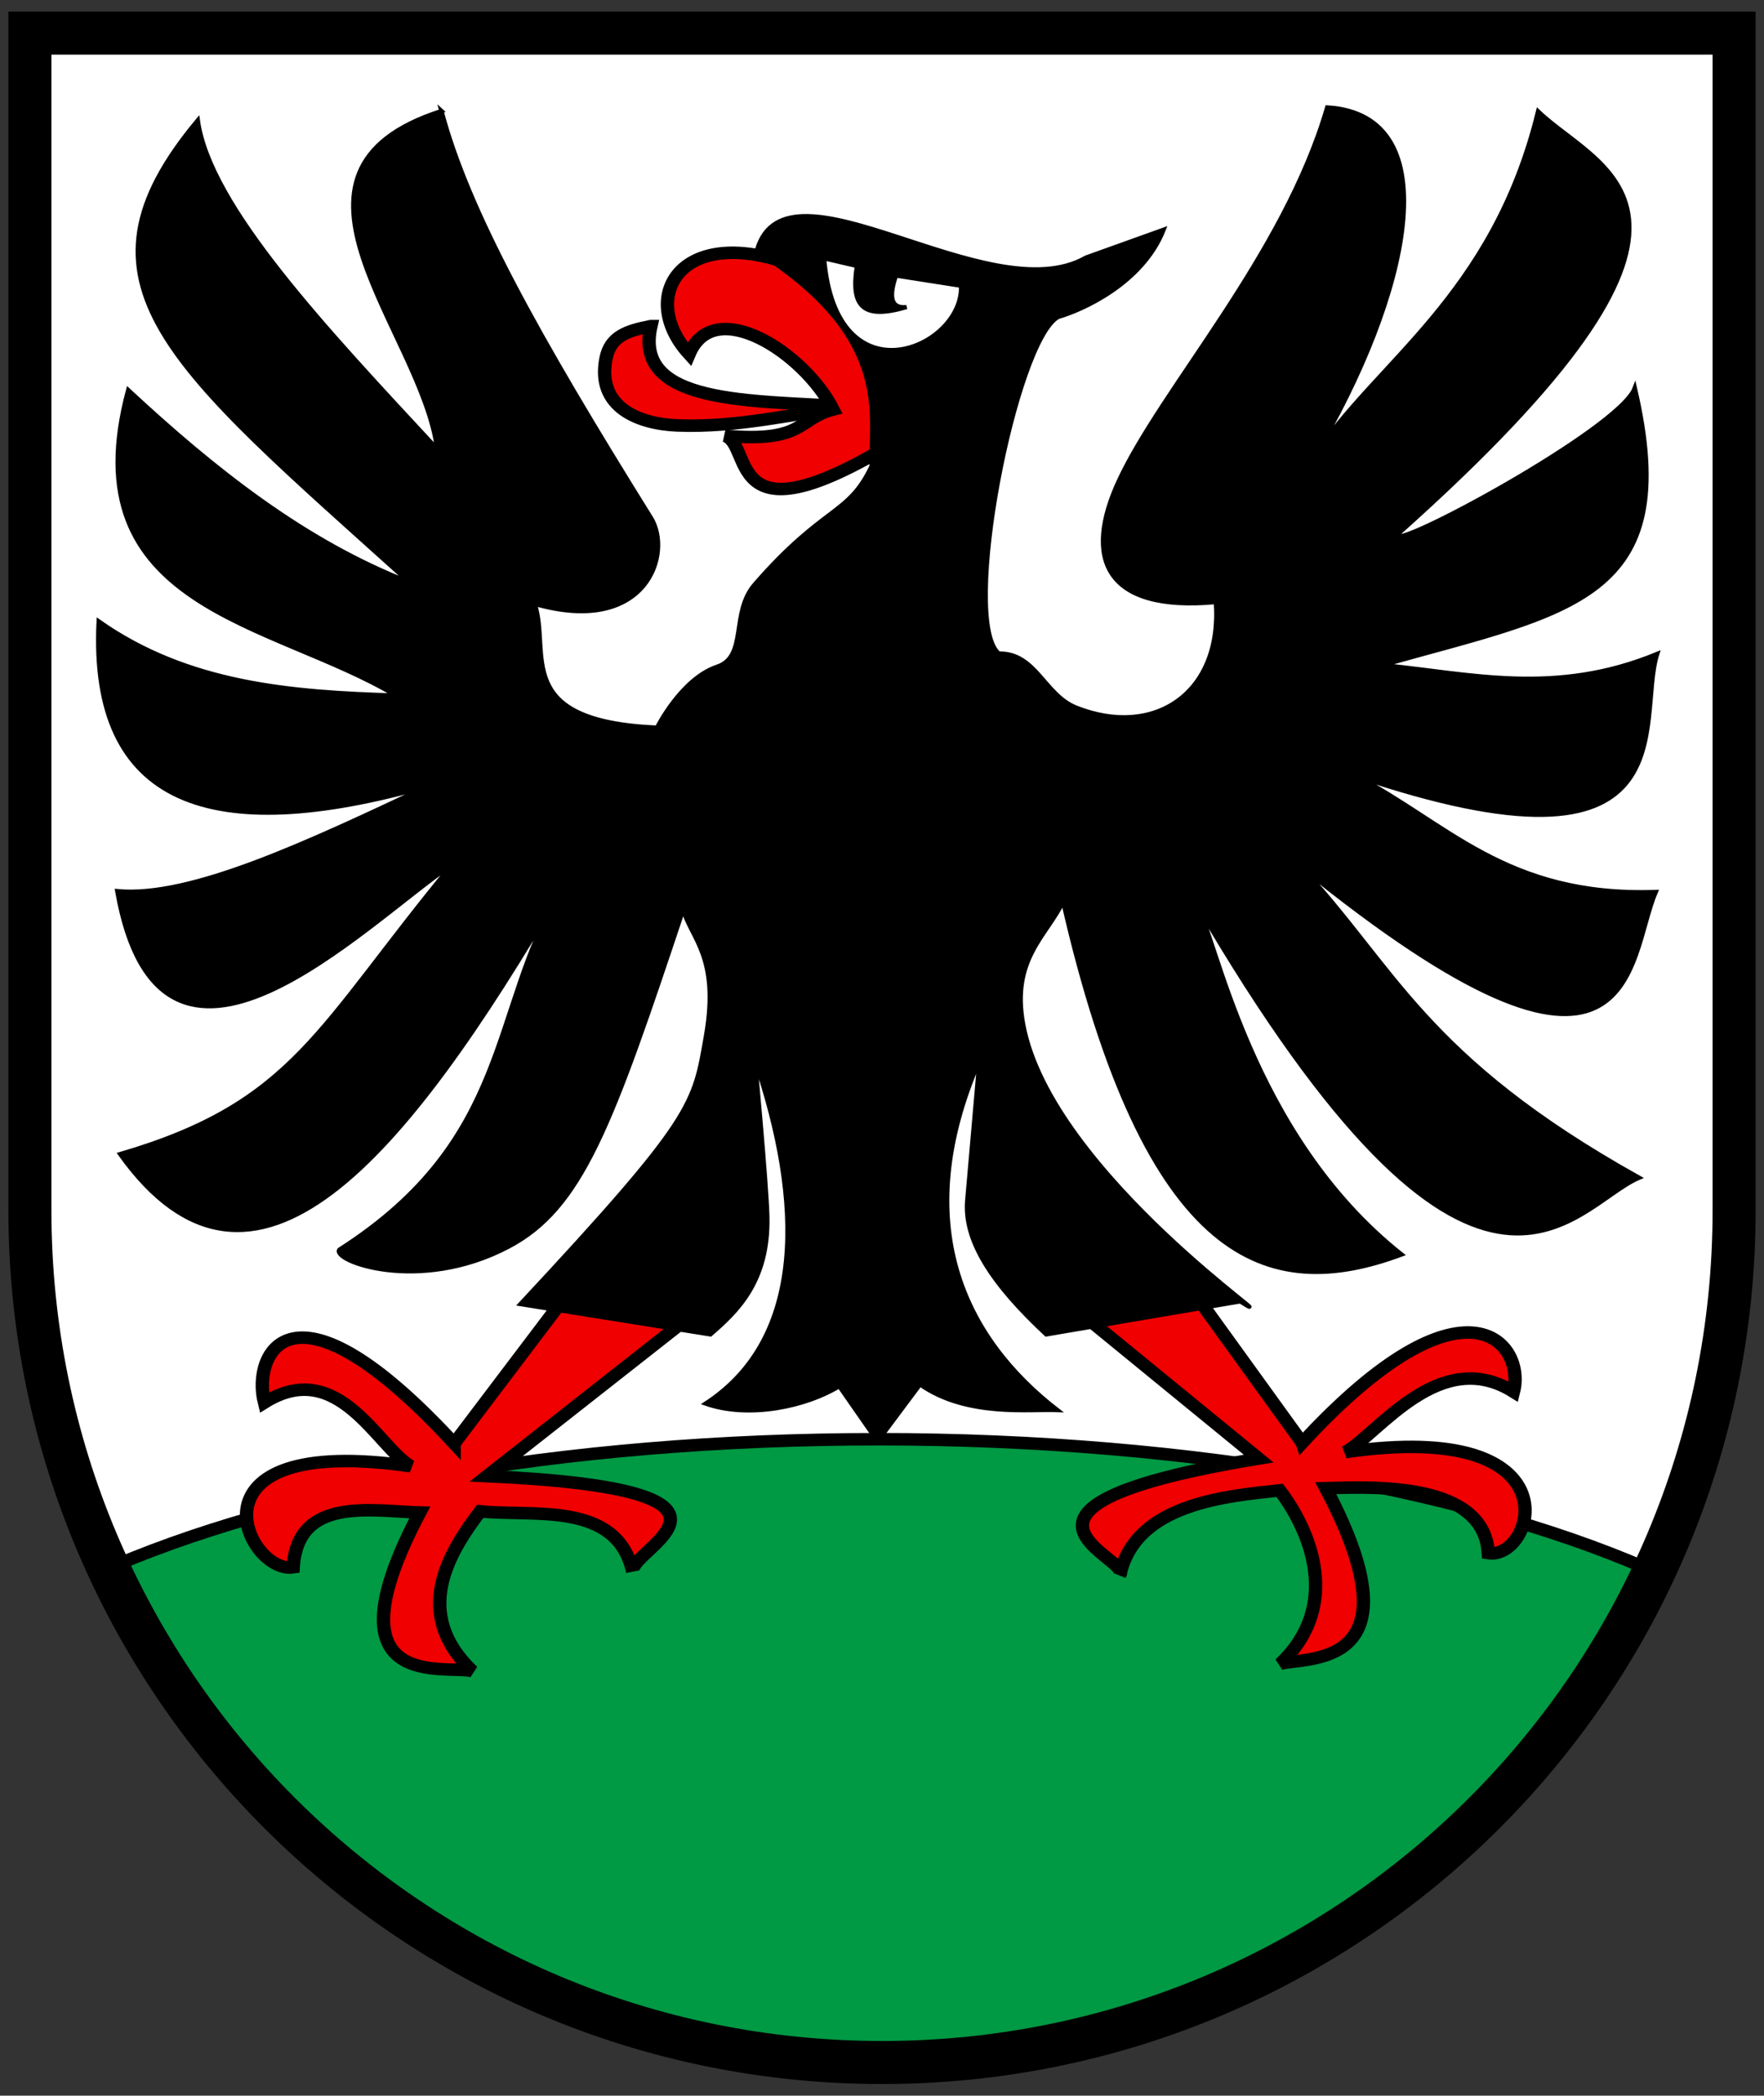 <?xml version="1.0" encoding="UTF-8"?>
<svg width="410" height="487" xmlns="http://www.w3.org/2000/svg">
<rect width="100%" height="100%" fill="#333333" stroke="none"/>
<g stroke-width="1.564">
<path d="m6.951 7.698v284.16c0 102.99 88.667 186.48 198.05 186.48s198.05-83.49 198.05-186.48v-284.17z" fill="#fff"/>
<g fill-rule="evenodd" stroke="#000">
<g fill="#f00000" stroke-width="4.692">
<path transform="matrix(.66 0 0 .619 14.04 -5.944)" d="M207.96 132.03c-6.343 29.543 34.949 27.802 69.881 30.238-20.073 2.648-39.358 7.923-60.514 7.058-13.34-.545-28.644-6.591-25.187-25.17 1.55-8.336 7.457-10.37 15.82-12.126z"/>
<path transform="matrix(.66 0 0 .619 14.04 -5.944)" d="M267.34 113.36c-47.207-24.248-65.254 6.556-45.917 29.158 8.912-22.38 40.625-.357 50.677 20.819-12.78 3.566-9.955 12.529-38.118 9.868 10.567 3.305-1.303 44.477 66.276-1.974z"/>
</g>
<g stroke-width="4.692">
<path transform="matrix(.66 0 0 .619 5.96 6.77)" d="m300 529.38c-111.25 0-210.36 19.572-274.16 50.031 45.968 107.11 152.09 182.09 275.66 182.09 123.09 0 228.88-74.418 275.12-180.88-63.69-31.146-163.92-51.25-276.62-51.25z" fill="#094" stroke-linecap="round" stroke-linejoin="round"/>
<path transform="matrix(.66 0 0 .619 5.96 -9.69)" d="m150.91 557.57c-57.365-66.304-71.178-33.684-66.824-15.373 25.988-17.29 40.009 16.998 51.561 23.923-82.149-12.696-57.569 40.642-41.423 37.936 1.512-26.801 27.637-21.075 44.573-20.586-34.114 68.823 9.943 56.862 18.567 59.605-21.657-21.873-8.171-44.755 2.72-60.054 18.484 2.146 48.083-4.02 53.71 22.673-1.75-8.301 54.17-30.736-51.366-35.871l74.038-62.028-37.37-18.102-48.185 67.876zm298.63-0.25c57.365-66.304 78.783-37.486 74.429-19.176-25.988-17.29-47.614 15.73-59.166 22.656 82.149-12.696 66.441 40.642 50.295 37.936-1.512-26.801-40.312-24.877-57.248-24.389 34.114 68.823-7.408 63.199-16.032 65.943 21.657-21.873 10.706-49.825-0.185-65.124-18.484 2.146-50.618 4.852-56.244 31.546 4.096-6.07-55.37-25.214 48.83-43.477l-74.038-64.563 37.37-18.102 51.988 76.749z" fill="#f00000"/>
</g>
<path transform="matrix(.66 0 0 .619 5.96 -9.69)" d="M146.42 57.299c9.293 37.452 33.825 84.434 73.758 152.73 7.742 13.241-1.405 44.465-40.905 32.35 5.667 18.537-8.42 44.014 43.098 46.44 0 0 8.518-18.373 21.2-22.891 10.807-3.85 4.562-20.285 13.241-30.917 24.426-29.926 32.877-25.674 41.15-44.428-.477-19.898 7.29-48.521-40.854-80.81l.53-.463c10.534-37.754 81.606 23.918 115.8 3.02l27.304-10.447c-7.542 20.434-29.22 30.364-37.092 32.749-15.004 8.533-34.672 114.03-20.936 126.37 12.981-.303 15.993 15.539 27.175 20.272 27.632 11.696 51.628-5.443 49.28-39.576-39.446 3.878-46.695-16.756-34.109-45.627 15.224-34.921 58.165-84.555 73.323-140.1 43.653 2.801 28.703 71.307-4.852 131.41 21.825-35.903 63.1-60.221 79.113-129.9 22.987 23.377 79.1 36.542-49.678 158.95-2.316 6.563 78.264-39.618 83.718-55.072 17.47 79.827-22.512 84.083-88.675 103.99 30.945 3.238 60.528 11.583 96.546-4.207-7.604 25.418 13.643 89.12-106.43 45.614 32.175 17.531 53.032 45.714 105.93 43.744-10.294 25.328-5.305 94.192-125.37-9.884 33.486 37.971 43.41 71.902 119.51 117.18-23.624 10.689-57.167 77.654-156.07-103.27 7.026 12.339 18.84 86.828 72.43 132.1-46.702 18.537-89.796 4.606-119.19-132.6-5.685 12.953-18.413 21.62-14.092 46.26 9.876 56.315 97.333 117.96 76.454 103.95l-68.31 12.401c-18.913-18.79-29.045-35.1-27.793-50.367l4.316-52.664c-25.233 61.649-5.416 104.37 27.386 131.42-9.205-.446-31.962 2.78-48.352-9.64l-14.957 21.343-13.496-20.673c-11.42 7.529-31.66 12.323-47.072 6.542 35.287-24.435 34.543-75.435 17.365-129.09 0 0 4.073 46.59 4.35 58.768.563 24.81-10.994 35.987-20.025 44.36l-66.893-11.395c61.606-70.41 61.155-75.016 65.383-100.75 4.887-29.743-5.368-36.612-8.051-47.447-25.418 81.253-35.697 112.2-61.733 126.74-31.566 17.63-62.2 5.127-59.327 1.01 61.024-41.588 52.738-89.78 77.82-134.79-54.84 100.22-108.2 168.85-155.06 98.92 61.77-19.265 69.49-47.566 117-108.8-31.036 22.383-102.86 101.86-118 10.066 25.933 2.622 67.665-18.453 109.31-39.395-75.942 23.03-119.03 7.643-115.85-61.861 31.49 23.619 67.83 26.632 104.6 27.82-43.675-27.836-114.99-32.283-94.21-114.66 30.279 29.964 61.983 56.79 98.92 72.107-84.956-81.517-122.35-112.07-74.442-173.36 4.237 32.292 44.834 78.05 84.326 123.4-5.28-44.042-64.683-104.32 1.51-126.92z"/>
<path transform="matrix(.66 0 0 .619 5.96 -9.69)" d="M281.16 112.65c4.246 54.392 49.243 33.614 48.281 10.298l-22.96-3.827c-2.44 7.633-2.066 12.45 3.755 11.822-15.62 4.913-19.66-.351-17.48-15.417z" fill="#fff"/>
</g>
</g>
<path d="M6.951 7.698v273.55c0 109.38 88.67 198.05 198.05 198.05s198.05-88.669 198.05-198.05V7.698z" fill="none" stroke="#000" stroke-width="10"/>
<style/>
</svg>
